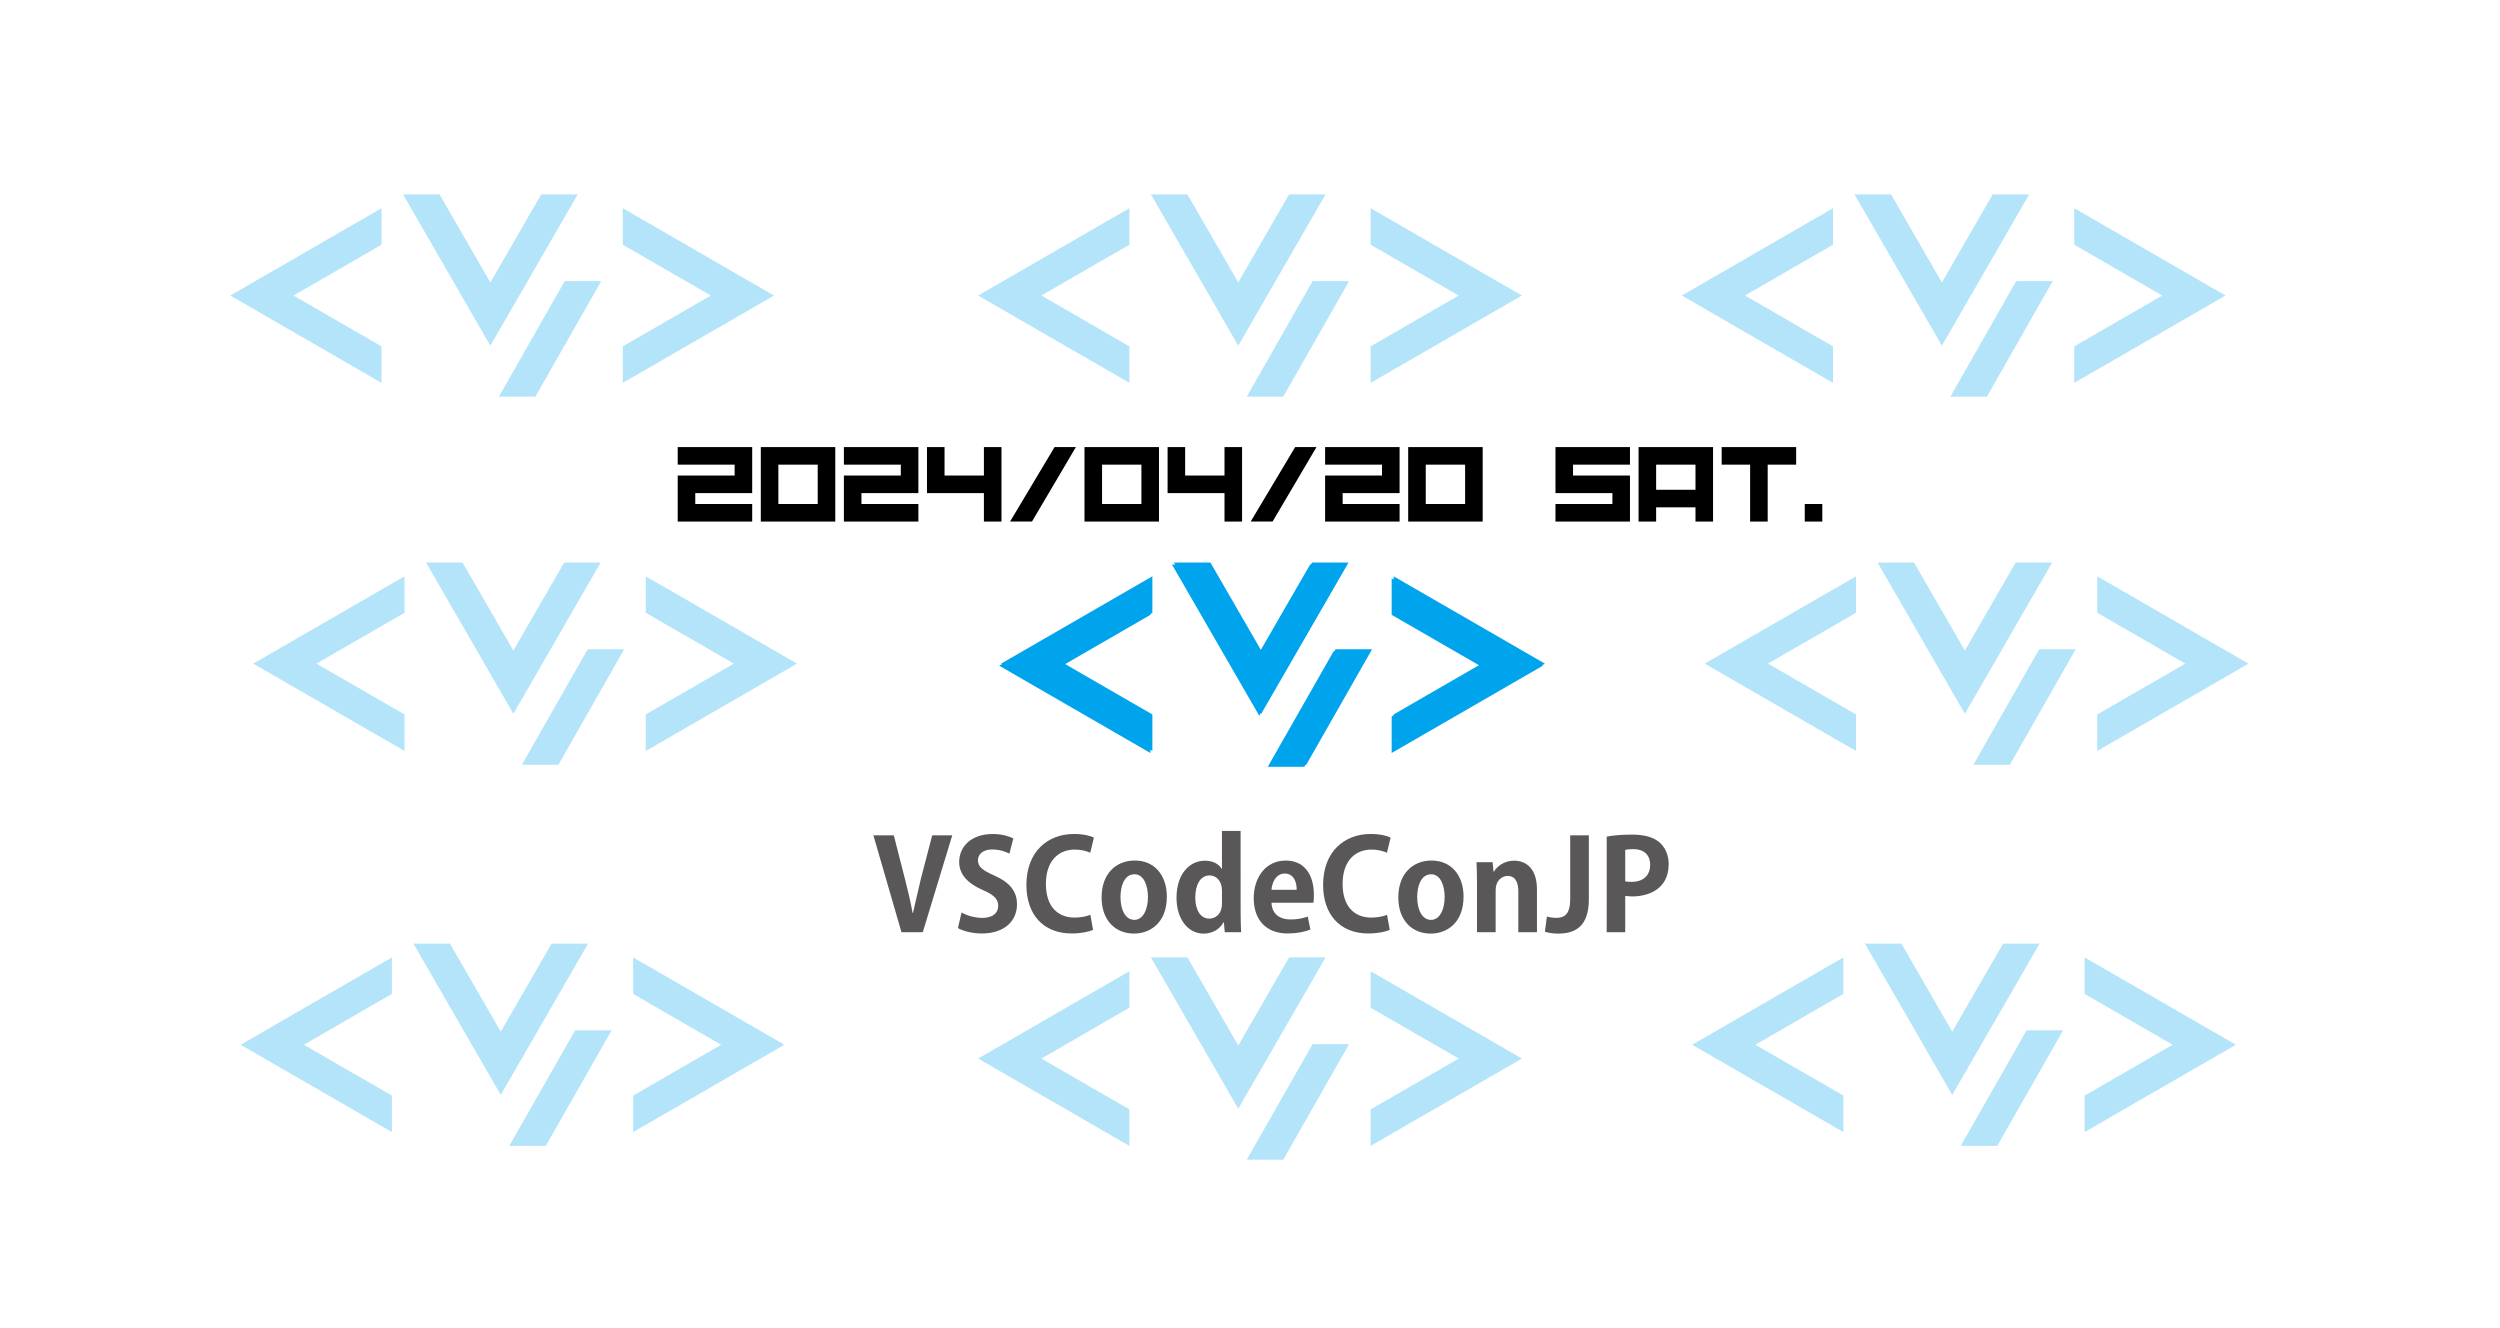 <svg xmlns="http://www.w3.org/2000/svg" xmlns:xlink="http://www.w3.org/1999/xlink" width="1756" zoomAndPan="magnify" viewBox="0 0 1317 699.75" height="933" preserveAspectRatio="xMidYMid meet" version="1.0"><defs><filter x="0%" y="0%" width="100%" height="100%" id="9342c734b5"><feColorMatrix values="0 0 0 0 1 0 0 0 0 1 0 0 0 0 1 0 0 0 1 0" color-interpolation-filters="sRGB"/></filter><g/><mask id="170106ea37"><g filter="url(#9342c734b5)"><rect x="-131.7" width="1580.4" fill="#000000" y="-69.975" height="839.7" fill-opacity="0.3"/></g></mask><clipPath id="bedbe9e991"><path d="M 0.301 0.684 L 80 0.684 L 80 92.812 L 0.301 92.812 Z M 0.301 0.684 " clip-rule="nonzero"/></clipPath><clipPath id="b17b2ddfd9"><path d="M 33.602 46.688 L 79.984 19.906 L 79.984 0.684 L 0.301 46.688 L 79.984 92.691 L 79.984 73.469 Z M 33.602 46.688 " clip-rule="nonzero"/></clipPath><clipPath id="5a8f859d15"><rect x="0" width="81" y="0" height="94"/></clipPath><mask id="198ad7927b"><g filter="url(#9342c734b5)"><rect x="-131.7" width="1580.4" fill="#000000" y="-69.975" height="839.7" fill-opacity="0.3"/></g></mask><clipPath id="92dd441d7a"><path d="M 0.766 0.371 L 80.562 0.371 L 80.562 92.5 L 0.766 92.5 Z M 0.766 0.371 " clip-rule="nonzero"/></clipPath><clipPath id="316f4d5670"><path d="M 34.062 46.375 L 80.449 19.594 L 80.449 0.371 L 0.766 46.375 L 80.449 92.379 L 80.449 73.152 Z M 34.062 46.375 " clip-rule="nonzero"/></clipPath><clipPath id="f2966892b5"><rect x="0" width="81" y="0" height="93"/></clipPath><mask id="927bd89953"><g filter="url(#9342c734b5)"><rect x="-131.7" width="1580.4" fill="#000000" y="-69.975" height="839.7" fill-opacity="0.3"/></g></mask><clipPath id="16036fe316"><path d="M 0.418 0.594 L 80.277 0.594 L 80.277 92.723 L 0.418 92.723 Z M 0.418 0.594 " clip-rule="nonzero"/></clipPath><clipPath id="38fb72d19b"><path d="M 33.715 46.598 L 80.098 19.816 L 80.098 0.594 L 0.418 46.598 L 80.098 92.602 L 80.098 73.379 Z M 33.715 46.598 " clip-rule="nonzero"/></clipPath><clipPath id="83b96d2ccd"><rect x="0" width="81" y="0" height="93"/></clipPath><mask id="a593522ce4"><g filter="url(#9342c734b5)"><rect x="-131.7" width="1580.4" fill="#000000" y="-69.975" height="839.7" fill-opacity="0.3"/></g></mask><clipPath id="0593298c98"><path d="M 5.246 5.328 L 97.742 5.328 L 97.742 85.312 L 5.246 85.312 Z M 5.246 5.328 " clip-rule="nonzero"/></clipPath><clipPath id="12aec1fef7"><path d="M 51.332 51.793 L 24.551 5.41 L 5.328 5.41 L 51.332 85.094 L 97.336 5.41 L 78.113 5.41 Z M 51.332 51.793 " clip-rule="nonzero"/></clipPath><clipPath id="8c1bb0de01"><path d="M 55.738 51 L 109.809 51 L 109.809 112 L 55.738 112 Z M 55.738 51 " clip-rule="nonzero"/></clipPath><clipPath id="9cc12f1d36"><path d="M 109.723 51.105 L 90.5 51.105 L 55.812 111.965 L 75.043 111.965 Z M 109.723 51.105 " clip-rule="nonzero"/></clipPath><clipPath id="1c5db14590"><rect x="0" width="115" y="0" height="118"/></clipPath><mask id="1173053b36"><g filter="url(#9342c734b5)"><rect x="-131.7" width="1580.4" fill="#000000" y="-69.975" height="839.7" fill-opacity="0.3"/></g></mask><clipPath id="c0a252f180"><path d="M 5.707 5.016 L 98 5.016 L 98 85 L 5.707 85 Z M 5.707 5.016 " clip-rule="nonzero"/></clipPath><clipPath id="0c93198dad"><path d="M 51.797 51.48 L 25.016 5.098 L 5.793 5.098 L 51.797 84.781 L 97.797 5.098 L 78.574 5.098 Z M 51.797 51.48 " clip-rule="nonzero"/></clipPath><clipPath id="e1b78b0a67"><path d="M 56.203 50.594 L 110.27 50.594 L 110.27 111.812 L 56.203 111.812 Z M 56.203 50.594 " clip-rule="nonzero"/></clipPath><clipPath id="47c853b11e"><path d="M 90.961 50.793 L 56.273 111.652 L 75.508 111.652 L 110.195 50.781 Z M 90.961 50.793 " clip-rule="nonzero"/></clipPath><clipPath id="bf876f2fa7"><rect x="0" width="116" y="0" height="117"/></clipPath><mask id="cfbbe6823a"><g filter="url(#9342c734b5)"><rect x="-131.7" width="1580.4" fill="#000000" y="-69.975" height="839.7" fill-opacity="0.3"/></g></mask><clipPath id="9d5786e1f8"><path d="M 5.359 5.238 L 97.859 5.238 L 97.859 85.227 L 5.359 85.227 Z M 5.359 5.238 " clip-rule="nonzero"/></clipPath><clipPath id="95c406efd7"><path d="M 51.445 51.707 L 24.668 5.324 L 5.441 5.324 L 51.445 85.004 L 97.449 5.324 L 78.227 5.324 Z M 51.445 51.707 " clip-rule="nonzero"/></clipPath><clipPath id="4f7537876a"><path d="M 55.855 51 L 109.922 51 L 109.922 112 L 55.855 112 Z M 55.855 51 " clip-rule="nonzero"/></clipPath><clipPath id="bdc74c5b39"><path d="M 109.836 51.016 L 90.613 51.016 L 55.926 111.875 L 75.156 111.875 Z M 109.836 51.016 " clip-rule="nonzero"/></clipPath><clipPath id="87d5350ad3"><rect x="0" width="115" y="0" height="118"/></clipPath><mask id="0b512638a4"><g filter="url(#9342c734b5)"><rect x="-131.7" width="1580.4" fill="#000000" y="-69.975" height="839.7" fill-opacity="0.3"/></g></mask><clipPath id="07475b2163"><path d="M 1.07 0.684 L 80.848 0.684 L 80.848 92.812 L 1.07 92.812 Z M 1.07 0.684 " clip-rule="nonzero"/></clipPath><clipPath id="26f346c01d"><path d="M 1.07 0.684 L 1.07 19.906 L 47.453 46.688 L 1.07 73.469 L 1.07 92.691 L 80.75 46.688 Z M 1.07 0.684 " clip-rule="nonzero"/></clipPath><clipPath id="915ce555ec"><rect x="0" width="81" y="0" height="94"/></clipPath><mask id="ee8cc155be"><g filter="url(#9342c734b5)"><rect x="-131.7" width="1580.4" fill="#000000" y="-69.975" height="839.7" fill-opacity="0.3"/></g></mask><clipPath id="242e7a226e"><path d="M 0.531 0.371 L 80.367 0.371 L 80.367 92.5 L 0.531 92.5 Z M 0.531 0.371 " clip-rule="nonzero"/></clipPath><clipPath id="1bbaae3683"><path d="M 46.914 46.375 L 0.531 19.594 L 0.531 0.371 L 80.215 46.375 L 0.531 92.379 L 0.531 73.156 Z M 46.914 46.375 " clip-rule="nonzero"/></clipPath><clipPath id="d548f57a65"><rect x="0" width="81" y="0" height="93"/></clipPath><mask id="03551fdd78"><g filter="url(#9342c734b5)"><rect x="-131.7" width="1580.4" fill="#000000" y="-69.975" height="839.7" fill-opacity="0.3"/></g></mask><clipPath id="e2e56bd43a"><path d="M 1.184 0.598 L 81 0.598 L 81 92.727 L 1.184 92.727 Z M 1.184 0.598 " clip-rule="nonzero"/></clipPath><clipPath id="5d5a940a30"><path d="M 47.566 46.602 L 1.184 19.82 L 1.184 0.598 L 80.867 46.602 L 1.184 92.605 L 1.184 73.379 Z M 47.566 46.602 " clip-rule="nonzero"/></clipPath><clipPath id="92c3dfeb5a"><rect x="0" width="82" y="0" height="93"/></clipPath><mask id="ca4b71a240"><g filter="url(#9342c734b5)"><rect x="-131.7" width="1580.4" fill="#000000" y="-69.975" height="839.7" fill-opacity="0.3"/></g></mask><clipPath id="7f3df35c73"><path d="M 0.281 0.684 L 79.984 0.684 L 79.984 92.812 L 0.281 92.812 Z M 0.281 0.684 " clip-rule="nonzero"/></clipPath><clipPath id="e51880f13e"><path d="M 79.961 0.684 L 0.281 46.684 L 79.961 92.688 L 79.961 73.465 L 33.578 46.684 L 79.961 19.906 Z M 79.961 0.684 " clip-rule="nonzero"/></clipPath><clipPath id="cc701b3090"><rect x="0" width="80" y="0" height="94"/></clipPath><mask id="20ec1e133b"><g filter="url(#9342c734b5)"><rect x="-131.7" width="1580.4" fill="#000000" y="-69.975" height="839.7" fill-opacity="0.3"/></g></mask><clipPath id="75d7b2e169"><path d="M 0.281 0.645 L 79.984 0.645 L 79.984 92.773 L 0.281 92.773 Z M 0.281 0.645 " clip-rule="nonzero"/></clipPath><clipPath id="83892c6888"><path d="M 79.961 0.645 L 0.281 46.648 L 79.961 92.648 L 79.961 73.426 L 33.578 46.648 L 79.961 19.867 Z M 79.961 0.645 " clip-rule="nonzero"/></clipPath><clipPath id="251443780b"><rect x="0" width="80" y="0" height="93"/></clipPath><clipPath id="67285d066c"><path d="M 526.324 304.621 L 606.051 304.621 L 606.051 396.746 L 526.324 396.746 Z M 526.324 304.621 " clip-rule="nonzero"/></clipPath><clipPath id="562d58b2a7"><path d="M 559.66 350.68 L 606.043 323.898 L 606.043 304.676 L 526.363 350.68 L 606.043 396.68 L 606.043 377.449 Z M 559.66 350.68 " clip-rule="nonzero"/></clipPath><clipPath id="38b8b1610f"><path d="M 527.387 303.559 L 607.113 303.559 L 607.113 395.684 L 527.387 395.684 Z M 527.387 303.559 " clip-rule="nonzero"/></clipPath><clipPath id="dbe29a26ea"><path d="M 560.699 349.598 L 607.074 322.816 L 607.074 303.594 L 527.391 349.598 L 607.074 395.602 L 607.074 376.379 Z M 560.699 349.598 " clip-rule="nonzero"/></clipPath><mask id="3aebb2a0c8"><g filter="url(#9342c734b5)"><rect x="-131.7" width="1580.4" fill="#000000" y="-69.975" height="839.7" fill-opacity="0.3"/></g></mask><clipPath id="0df502a2c0"><path d="M 5.223 5.328 L 97.723 5.328 L 97.723 85.312 L 5.223 85.312 Z M 5.223 5.328 " clip-rule="nonzero"/></clipPath><clipPath id="c478c7e8a7"><path d="M 51.312 51.793 L 24.531 5.41 L 5.309 5.41 L 51.312 85.09 L 97.312 5.41 L 78.09 5.41 Z M 51.312 51.793 " clip-rule="nonzero"/></clipPath><clipPath id="b2ef7d4c9b"><path d="M 55.719 51 L 109.785 51 L 109.785 112 L 55.719 112 Z M 55.719 51 " clip-rule="nonzero"/></clipPath><clipPath id="45c8ca37b2"><path d="M 90.477 51.105 L 55.789 111.961 L 75.023 111.961 L 109.711 51.094 Z M 90.477 51.105 " clip-rule="nonzero"/></clipPath><clipPath id="c9b9328342"><rect x="0" width="115" y="0" height="118"/></clipPath><mask id="494aa851b7"><g filter="url(#9342c734b5)"><rect x="-131.7" width="1580.4" fill="#000000" y="-69.975" height="839.7" fill-opacity="0.3"/></g></mask><clipPath id="542f836349"><path d="M 5.223 5.289 L 97.723 5.289 L 97.723 85.273 L 5.223 85.273 Z M 5.223 5.289 " clip-rule="nonzero"/></clipPath><clipPath id="2f747fbd94"><path d="M 51.312 51.754 L 24.531 5.371 L 5.309 5.371 L 51.312 85.055 L 97.312 5.371 L 78.09 5.371 Z M 51.312 51.754 " clip-rule="nonzero"/></clipPath><clipPath id="46b734cd93"><path d="M 55.719 51 L 109.785 51 L 109.785 112 L 55.719 112 Z M 55.719 51 " clip-rule="nonzero"/></clipPath><clipPath id="3846ad69bf"><path d="M 90.477 51.066 L 55.789 111.922 L 75.023 111.922 L 109.711 51.055 Z M 90.477 51.066 " clip-rule="nonzero"/></clipPath><clipPath id="d5d52c1ee9"><rect x="0" width="115" y="0" height="118"/></clipPath><clipPath id="8f621bd11c"><path d="M 617.348 297.188 L 709.781 297.188 L 709.781 377.445 L 617.348 377.445 Z M 617.348 297.188 " clip-rule="nonzero"/></clipPath><clipPath id="0cf23e9a6a"><path d="M 663.391 343.773 L 636.609 297.402 L 617.387 297.402 L 663.391 377.074 L 709.395 297.402 L 690.172 297.402 Z M 663.391 343.773 " clip-rule="nonzero"/></clipPath><clipPath id="370ffde1f2"><path d="M 667.848 343 L 721.953 343 L 721.953 404 L 667.848 404 Z M 667.848 343 " clip-rule="nonzero"/></clipPath><clipPath id="6974b43c77"><path d="M 721.781 343.086 L 702.555 343.086 L 667.871 403.953 L 687.102 403.953 Z M 721.781 343.086 " clip-rule="nonzero"/></clipPath><clipPath id="9683e4af90"><path d="M 618.25 296.285 L 710.684 296.285 L 710.684 376.09 L 618.25 376.09 Z M 618.25 296.285 " clip-rule="nonzero"/></clipPath><clipPath id="68001c93ff"><path d="M 664.422 342.707 L 637.648 296.324 L 618.426 296.324 L 664.422 376.004 L 710.422 296.324 L 691.199 296.324 Z M 664.422 342.707 " clip-rule="nonzero"/></clipPath><clipPath id="d14d0b3626"><path d="M 668.75 342 L 722.855 342 L 722.855 403 L 668.75 403 Z M 668.75 342 " clip-rule="nonzero"/></clipPath><clipPath id="6e2191f024"><path d="M 703.598 342.016 L 668.91 402.883 L 688.133 402.883 L 722.82 342.016 Z M 703.598 342.016 " clip-rule="nonzero"/></clipPath><mask id="b4c63b4127"><g filter="url(#9342c734b5)"><rect x="-131.7" width="1580.4" fill="#000000" y="-69.975" height="839.7" fill-opacity="0.3"/></g></mask><clipPath id="bb6227986a"><path d="M 1.047 0.684 L 80.789 0.684 L 80.789 92.812 L 1.047 92.812 Z M 1.047 0.684 " clip-rule="nonzero"/></clipPath><clipPath id="42196f9ddd"><path d="M 1.047 0.684 L 1.047 19.906 L 47.43 46.688 L 1.047 73.469 L 1.047 92.691 L 80.73 46.688 Z M 1.047 0.684 " clip-rule="nonzero"/></clipPath><clipPath id="01042903e2"><rect x="0" width="81" y="0" height="94"/></clipPath><mask id="b04b4945f2"><g filter="url(#9342c734b5)"><rect x="-131.7" width="1580.4" fill="#000000" y="-69.975" height="839.7" fill-opacity="0.3"/></g></mask><clipPath id="34503263d5"><path d="M 1.047 0.645 L 80.789 0.645 L 80.789 92.773 L 1.047 92.773 Z M 1.047 0.645 " clip-rule="nonzero"/></clipPath><clipPath id="c309f8e6b7"><path d="M 1.047 0.645 L 1.047 19.867 L 47.43 46.648 L 1.047 73.43 L 1.047 92.652 L 80.73 46.648 Z M 1.047 0.645 " clip-rule="nonzero"/></clipPath><clipPath id="50ae87c61d"><rect x="0" width="81" y="0" height="93"/></clipPath><clipPath id="92be671981"><path d="M 733.09 304.621 L 812.816 304.621 L 812.816 396.746 L 733.09 396.746 Z M 733.09 304.621 " clip-rule="nonzero"/></clipPath><clipPath id="8dfbc4bbde"><path d="M 779.512 350.668 L 733.129 323.898 L 733.129 304.676 L 812.809 350.668 L 733.129 396.672 L 733.129 377.449 Z M 779.512 350.668 " clip-rule="nonzero"/></clipPath><clipPath id="89e1de8783"><path d="M 734.152 303.559 L 813.879 303.559 L 813.879 395.684 L 734.152 395.684 Z M 734.152 303.559 " clip-rule="nonzero"/></clipPath><clipPath id="cd630292e5"><path d="M 734.16 303.594 L 734.16 322.82 L 780.543 349.598 L 734.16 376.379 L 734.16 395.602 L 813.84 349.598 Z M 734.16 303.594 " clip-rule="nonzero"/></clipPath><clipPath id="0d9e03b939"><path d="M 460 440.012 L 501.66 440.012 L 501.66 491.316 L 460 491.316 Z M 460 440.012 " clip-rule="nonzero"/></clipPath><clipPath id="3d9c40e725"><path d="M 501.645 440.07 L 486.121 491.094 L 474.902 491.094 L 460.109 440.07 L 470.855 440.07 L 476.621 462.633 C 478.152 468.668 479.672 474.777 480.742 480.945 L 480.941 480.945 L 485.191 462.633 L 491.086 440.07 Z M 501.645 440.07 " clip-rule="nonzero"/></clipPath><clipPath id="2c108f2b01"><path d="M 504.414 439.262 L 535.949 439.262 L 535.949 491.816 L 504.414 491.816 Z M 504.414 439.262 " clip-rule="nonzero"/></clipPath><clipPath id="5ac64103a7"><path d="M 531.762 449.695 C 529.973 448.766 526.855 447.508 522.676 447.508 C 517.496 447.508 515.18 450.297 515.18 453.145 C 515.18 456.793 517.699 458.453 523.934 461.301 C 532.102 464.953 535.75 469.66 535.75 476.367 C 535.75 485.254 529.043 491.762 517.168 491.762 C 512.129 491.762 507.023 490.371 504.633 488.914 L 506.551 480.688 C 509.211 482.285 513.449 483.543 517.566 483.543 C 523.008 483.543 525.863 480.957 525.863 477.176 C 525.863 473.527 523.406 471.34 517.77 468.879 C 510.07 465.562 505.293 460.781 505.293 454.156 C 505.293 445.797 511.859 439.359 522.875 439.359 C 527.723 439.359 531.434 440.488 533.82 441.68 Z M 531.762 449.695 " clip-rule="nonzero"/></clipPath><clipPath id="84ab1bdadf"><path d="M 540.703 439.262 L 576.492 439.262 L 576.492 491.816 L 540.703 491.816 Z M 540.703 439.262 " clip-rule="nonzero"/></clipPath><clipPath id="6a8710d97e"><path d="M 575.809 489.832 C 573.887 490.762 569.77 491.75 564.531 491.75 C 549.207 491.75 540.711 481.336 540.711 466.211 C 540.711 448.355 552.184 439.34 565.719 439.34 C 571.227 439.34 574.809 440.469 576.266 441.262 L 574.348 449.219 C 572.359 448.355 569.699 447.559 566.18 447.559 C 557.754 447.559 550.984 453.324 550.984 465.672 C 550.984 477.219 556.895 483.383 566.121 483.383 C 569.168 483.383 572.418 482.785 574.406 481.926 Z M 575.809 489.832 " clip-rule="nonzero"/></clipPath><clipPath id="329d77fad5"><path d="M 580.246 453.273 L 614.785 453.273 L 614.785 491.816 L 580.246 491.816 Z M 580.246 453.273 " clip-rule="nonzero"/></clipPath><clipPath id="950734717d"><path d="M 597.641 460.574 C 592.199 460.574 590.273 466.941 590.273 472.578 C 590.273 479.145 592.789 484.586 597.57 484.586 C 602.207 484.586 604.738 479.074 604.738 472.508 C 604.738 466.73 602.676 460.562 597.641 460.562 M 614.691 472.309 C 614.691 486.375 605.664 491.812 597.438 491.812 C 587.484 491.812 580.316 484.773 580.316 472.77 C 580.316 460.363 587.812 453.324 597.828 453.324 C 608.176 453.324 614.684 461.082 614.684 472.297 " clip-rule="nonzero"/></clipPath><clipPath id="0938ded3af"><path d="M 619.789 437.508 L 654 437.508 L 654 492 L 619.789 492 Z M 619.789 437.508 " clip-rule="nonzero"/></clipPath><clipPath id="8659dacefb"><path d="M 643.742 469.199 C 643.742 463.82 640.492 461.172 637.234 461.172 C 632.195 461.172 629.668 466.352 629.668 472.789 C 629.668 479.484 632.457 483.934 637.094 483.934 C 640.012 483.934 643.73 481.816 643.73 475.977 Z M 653.559 480.547 C 653.559 484.266 653.688 488.383 653.828 491.094 L 645.203 491.094 L 644.742 485.855 L 644.543 485.855 C 642.613 489.504 638.633 491.832 634.125 491.832 C 625.77 491.832 619.789 484.133 619.789 472.918 C 619.789 460.312 626.758 453.414 634.715 453.414 C 639.035 453.414 642.145 455.203 643.602 457.734 L 643.73 457.734 L 643.73 437.75 L 653.547 437.75 Z M 653.559 480.547 " clip-rule="nonzero"/></clipPath><clipPath id="9a87b1616b"><path d="M 660.336 453.273 L 692.367 453.273 L 692.367 491.816 L 660.336 491.816 Z M 660.336 453.273 " clip-rule="nonzero"/></clipPath><clipPath id="056b0efcc6"><path d="M 683.09 468.738 C 683.156 464.891 681.629 460.184 676.781 460.184 C 672.07 460.184 670.082 465.09 669.812 468.738 Z M 690.316 489.633 C 687.266 490.961 682.949 491.75 678.371 491.75 C 666.953 491.75 660.457 484.586 660.457 473.109 C 660.457 462.492 666.562 453.336 677.371 453.336 C 686.328 453.336 692.164 459.703 692.164 471.648 C 692.164 473.109 692.094 474.496 691.906 475.559 L 669.812 475.559 C 670.074 481.863 674.59 484.383 679.898 484.383 C 683.547 484.383 686.406 483.723 688.926 482.863 Z M 690.316 489.633 " clip-rule="nonzero"/></clipPath><clipPath id="d69d2eb6cd"><path d="M 697 439.262 L 732.664 439.262 L 732.664 491.816 L 697 491.816 Z M 697 439.262 " clip-rule="nonzero"/></clipPath><clipPath id="77e9a182ca"><path d="M 732.109 489.832 C 730.18 490.762 726.074 491.75 720.836 491.75 C 705.512 491.75 697.012 481.336 697.012 466.211 C 697.012 448.355 708.488 439.34 722.023 439.34 C 727.531 439.34 731.109 440.469 732.57 441.262 L 730.652 449.219 C 728.66 448.355 726.004 447.559 722.484 447.559 C 714.059 447.559 707.289 453.324 707.289 465.672 C 707.289 477.219 713.188 483.383 722.414 483.383 C 725.461 483.383 728.711 482.785 730.699 481.926 Z M 732.109 489.832 " clip-rule="nonzero"/></clipPath><clipPath id="38a6d42708"><path d="M 736.418 453.273 L 771 453.273 L 771 492 L 736.418 492 Z M 736.418 453.273 " clip-rule="nonzero"/></clipPath><clipPath id="d87daed284"><path d="M 753.941 460.574 C 748.504 460.574 746.574 466.941 746.574 472.578 C 746.574 479.145 749.094 484.586 753.871 484.586 C 758.52 484.586 761.039 479.074 761.039 472.508 C 761.039 466.73 758.98 460.562 753.941 460.562 M 770.996 472.32 C 770.996 486.383 761.969 491.82 753.742 491.82 C 743.785 491.82 736.629 484.785 736.629 472.777 C 736.629 460.371 744.125 453.336 754.141 453.336 C 764.5 453.336 770.996 461.094 770.996 472.309 " clip-rule="nonzero"/></clipPath><clipPath id="5e60fdd340"><path d="M 777.711 453.273 L 809.746 453.273 L 809.746 491.316 L 777.711 491.316 Z M 777.711 453.273 " clip-rule="nonzero"/></clipPath><clipPath id="06c398754d"><path d="M 809.664 491.094 L 799.848 491.094 L 799.848 469.531 C 799.848 465.02 798.387 461.434 794.207 461.434 C 791.551 461.434 787.91 463.492 787.91 469.129 L 787.91 491.094 L 778.082 491.094 L 778.082 465.281 C 778.082 460.973 777.953 457.453 777.824 454.207 L 786.312 454.207 L 786.781 459.184 L 786.98 459.184 C 788.641 456.465 792.289 453.406 797.656 453.406 C 804.426 453.406 809.664 458.113 809.664 468.469 Z M 809.664 491.094 " clip-rule="nonzero"/></clipPath><clipPath id="255489d2de"><path d="M 813.75 440.012 L 837.027 440.012 L 837.027 492 L 813.75 492 Z M 813.75 440.012 " clip-rule="nonzero"/></clipPath><clipPath id="073252ea92"><path d="M 837.004 473.648 C 837.004 487.715 830.234 491.832 820.75 491.832 C 818.43 491.832 815.57 491.434 813.852 490.832 L 814.91 482.805 C 816.172 483.203 817.898 483.535 819.82 483.535 C 824.266 483.535 827.188 481.547 827.188 473.578 L 827.188 440.07 L 837.004 440.07 Z M 837.004 473.648 " clip-rule="nonzero"/></clipPath><clipPath id="8204d62cc7"><path d="M 846.285 439.512 L 879.074 439.512 L 879.074 491.316 L 846.285 491.316 Z M 846.285 439.512 " clip-rule="nonzero"/></clipPath><clipPath id="bdfdc6cedf"><path d="M 856.164 464.293 C 857.094 464.492 858.156 464.562 859.613 464.562 C 865.723 464.562 869.301 461.113 869.301 455.605 C 869.301 450.168 865.852 447.309 860.414 447.309 C 858.426 447.309 857.023 447.508 856.164 447.707 Z M 846.418 440.73 C 849.598 440.129 853.984 439.672 859.625 439.672 C 866.062 439.672 870.898 440.93 874.16 443.719 C 877.207 446.309 879.066 450.426 879.066 455.137 C 879.066 469.129 867.391 472.25 859.754 472.25 L 856.164 471.98 L 856.164 491.094 L 846.41 491.094 Z M 846.418 440.73 " clip-rule="nonzero"/></clipPath><mask id="ed92cb7f21"><g filter="url(#9342c734b5)"><rect x="-131.7" width="1580.4" fill="#000000" y="-69.975" height="839.7" fill-opacity="0.3"/></g></mask><clipPath id="230022a7ef"><path d="M 0.945 0.684 L 80.648 0.684 L 80.648 92.812 L 0.945 92.812 Z M 0.945 0.684 " clip-rule="nonzero"/></clipPath><clipPath id="4f0d9fe1f1"><path d="M 34.242 46.688 L 80.629 19.906 L 80.629 0.684 L 0.945 46.688 L 80.629 92.691 L 80.629 73.469 Z M 34.242 46.688 " clip-rule="nonzero"/></clipPath><clipPath id="f9c5c82c07"><rect x="0" width="81" y="0" height="94"/></clipPath><mask id="3b0b516f14"><g filter="url(#9342c734b5)"><rect x="-131.7" width="1580.4" fill="#000000" y="-69.975" height="839.7" fill-opacity="0.3"/></g></mask><clipPath id="5d56e390f3"><path d="M 0.41 0.371 L 80.168 0.371 L 80.168 92.5 L 0.41 92.5 Z M 0.41 0.371 " clip-rule="nonzero"/></clipPath><clipPath id="3aa255fdcc"><path d="M 33.707 46.375 L 80.09 19.594 L 80.09 0.371 L 0.41 46.375 L 80.09 92.379 L 80.09 73.152 Z M 33.707 46.375 " clip-rule="nonzero"/></clipPath><clipPath id="abf240e419"><rect x="0" width="81" y="0" height="93"/></clipPath><mask id="6c09bab27a"><g filter="url(#9342c734b5)"><rect x="-131.7" width="1580.4" fill="#000000" y="-69.975" height="839.7" fill-opacity="0.3"/></g></mask><clipPath id="88adc4c189"><path d="M 1.059 0.594 L 80.887 0.594 L 80.887 92.723 L 1.059 92.723 Z M 1.059 0.594 " clip-rule="nonzero"/></clipPath><clipPath id="7358e54b41"><path d="M 34.359 46.598 L 80.742 19.816 L 80.742 0.594 L 1.059 46.598 L 80.742 92.602 L 80.742 73.379 Z M 34.359 46.598 " clip-rule="nonzero"/></clipPath><clipPath id="ddf21cbe45"><rect x="0" width="81" y="0" height="93"/></clipPath><mask id="53c0db1250"><g filter="url(#9342c734b5)"><rect x="-131.7" width="1580.4" fill="#000000" y="-69.975" height="839.7" fill-opacity="0.3"/></g></mask><clipPath id="7fe8a43bf8"><path d="M 5.891 5.328 L 98 5.328 L 98 85.316 L 5.891 85.316 Z M 5.891 5.328 " clip-rule="nonzero"/></clipPath><clipPath id="53623038fd"><path d="M 51.977 51.797 L 25.195 5.41 L 5.973 5.41 L 51.977 85.094 L 97.98 5.41 L 78.754 5.41 Z M 51.977 51.797 " clip-rule="nonzero"/></clipPath><clipPath id="4e6583e183"><path d="M 56.383 51 L 110.453 51 L 110.453 112 L 56.383 112 Z M 56.383 51 " clip-rule="nonzero"/></clipPath><clipPath id="0521dcc317"><path d="M 110.363 51.105 L 91.141 51.105 L 56.453 111.965 L 75.688 111.965 Z M 110.363 51.105 " clip-rule="nonzero"/></clipPath><clipPath id="ef25cf62f7"><rect x="0" width="116" y="0" height="118"/></clipPath><mask id="da3caece2a"><g filter="url(#9342c734b5)"><rect x="-131.7" width="1580.4" fill="#000000" y="-69.975" height="839.7" fill-opacity="0.3"/></g></mask><clipPath id="9891d85948"><path d="M 5.352 5.016 L 97.848 5.016 L 97.848 85 L 5.352 85 Z M 5.352 5.016 " clip-rule="nonzero"/></clipPath><clipPath id="8037b74b9c"><path d="M 51.438 51.48 L 24.656 5.098 L 5.434 5.098 L 51.438 84.781 L 97.441 5.098 L 78.219 5.098 Z M 51.438 51.48 " clip-rule="nonzero"/></clipPath><clipPath id="ff056fc828"><path d="M 55.844 50.594 L 109.914 50.594 L 109.914 111.812 L 55.844 111.812 Z M 55.844 50.594 " clip-rule="nonzero"/></clipPath><clipPath id="8dea9ecd0d"><path d="M 90.605 50.793 L 55.918 111.652 L 75.148 111.652 L 109.836 50.781 Z M 90.605 50.793 " clip-rule="nonzero"/></clipPath><clipPath id="6eb026e11d"><rect x="0" width="115" y="0" height="117"/></clipPath><mask id="a9f5040391"><g filter="url(#9342c734b5)"><rect x="-131.7" width="1580.4" fill="#000000" y="-69.975" height="839.7" fill-opacity="0.3"/></g></mask><clipPath id="9d7902fbc2"><path d="M 6.004 5.238 L 98.5 5.238 L 98.5 85.227 L 6.004 85.227 Z M 6.004 5.238 " clip-rule="nonzero"/></clipPath><clipPath id="f17af80744"><path d="M 52.09 51.707 L 25.309 5.324 L 6.086 5.324 L 52.09 85.004 L 98.094 5.324 L 78.871 5.324 Z M 52.09 51.707 " clip-rule="nonzero"/></clipPath><clipPath id="bff900b891"><path d="M 56.496 51 L 110.566 51 L 110.566 112 L 56.496 112 Z M 56.496 51 " clip-rule="nonzero"/></clipPath><clipPath id="3df5faee10"><path d="M 110.48 51.016 L 91.254 51.016 L 56.566 111.875 L 75.801 111.875 Z M 110.48 51.016 " clip-rule="nonzero"/></clipPath><clipPath id="96f60d642b"><rect x="0" width="116" y="0" height="118"/></clipPath><mask id="ba466934a3"><g filter="url(#9342c734b5)"><rect x="-131.7" width="1580.4" fill="#000000" y="-69.975" height="839.7" fill-opacity="0.3"/></g></mask><clipPath id="bd8ebab7b2"><path d="M 0.711 0.684 L 80.387 0.684 L 80.387 92.809 L 0.711 92.809 Z M 0.711 0.684 " clip-rule="nonzero"/></clipPath><clipPath id="df39a13ae1"><path d="M 0.711 0.684 L 0.711 19.906 L 47.098 46.688 L 0.711 73.469 L 0.711 92.691 L 80.383 46.688 L 80.383 46.68 Z M 0.711 0.684 " clip-rule="nonzero"/></clipPath><clipPath id="77e7e5871c"><rect x="0" width="81" y="0" height="94"/></clipPath><mask id="beed597447"><g filter="url(#9342c734b5)"><rect x="-131.7" width="1580.4" fill="#000000" y="-69.975" height="839.7" fill-opacity="0.3"/></g></mask><clipPath id="2b9c6a4fe2"><path d="M 0.176 0.371 L 79.973 0.371 L 79.973 92.5 L 0.176 92.5 Z M 0.176 0.371 " clip-rule="nonzero"/></clipPath><clipPath id="018ce1378e"><path d="M 0.176 0.371 L 0.176 19.594 L 46.559 46.375 L 0.176 73.156 L 0.176 92.379 L 79.855 46.375 Z M 0.176 0.371 " clip-rule="nonzero"/></clipPath><clipPath id="48d04062df"><rect x="0" width="80" y="0" height="93"/></clipPath><mask id="5b7a14221a"><g filter="url(#9342c734b5)"><rect x="-131.7" width="1580.4" fill="#000000" y="-69.975" height="839.7" fill-opacity="0.3"/></g></mask><clipPath id="747f8a1175"><path d="M 0.828 0.598 L 80.504 0.598 L 80.504 92.719 L 0.828 92.719 Z M 0.828 0.598 " clip-rule="nonzero"/></clipPath><clipPath id="a3f59da27b"><path d="M 0.828 0.598 L 0.828 19.82 L 47.211 46.602 L 0.828 73.379 L 0.828 92.605 L 80.5 46.602 Z M 0.828 0.598 " clip-rule="nonzero"/></clipPath><clipPath id="6e8ade9aab"><rect x="0" width="81" y="0" height="93"/></clipPath></defs><g mask="url(#170106ea37)"><g transform="matrix(1, 0, 0, 1, 121, 109)"><g clip-path="url(#5a8f859d15)"><g clip-path="url(#bedbe9e991)"><g clip-path="url(#b17b2ddfd9)"><path fill="#00a4ed" d="M 0.301 0.684 L 79.98 0.684 L 79.98 92.812 L 0.301 92.812 Z M 0.301 0.684 " fill-opacity="1" fill-rule="nonzero"/></g></g></g></g></g><g mask="url(#198ad7927b)"><g transform="matrix(1, 0, 0, 1, 126, 504)"><g clip-path="url(#f2966892b5)"><g clip-path="url(#92dd441d7a)"><g clip-path="url(#316f4d5670)"><path fill="#00a4ed" d="M 0.766 0.371 L 80.445 0.371 L 80.445 92.5 L 0.766 92.5 Z M 0.766 0.371 " fill-opacity="1" fill-rule="nonzero"/></g></g></g></g></g><g mask="url(#927bd89953)"><g transform="matrix(1, 0, 0, 1, 133, 303)"><g clip-path="url(#83b96d2ccd)"><g clip-path="url(#16036fe316)"><g clip-path="url(#38fb72d19b)"><path fill="#00a4ed" d="M 0.418 0.594 L 80.098 0.594 L 80.098 92.723 L 0.418 92.723 Z M 0.418 0.594 " fill-opacity="1" fill-rule="nonzero"/></g></g></g></g></g><g mask="url(#a593522ce4)"><g transform="matrix(1, 0, 0, 1, 207, 97)"><g clip-path="url(#1c5db14590)"><g clip-path="url(#0593298c98)"><g clip-path="url(#12aec1fef7)"><path fill="#00a4ed" d="M 0.332 0.414 L 114.723 0.414 L 114.723 117.039 L 0.332 117.039 Z M 0.332 0.414 " fill-opacity="1" fill-rule="nonzero"/></g></g><g clip-path="url(#8c1bb0de01)"><g clip-path="url(#9cc12f1d36)"><path fill="#00a4ed" d="M 0.332 0.414 L 114.723 0.414 L 114.723 117.039 L 0.332 117.039 Z M 0.332 0.414 " fill-opacity="1" fill-rule="nonzero"/></g></g></g></g></g><g mask="url(#1173053b36)"><g transform="matrix(1, 0, 0, 1, 212, 492)"><g clip-path="url(#bf876f2fa7)"><g clip-path="url(#c0a252f180)"><g clip-path="url(#0c93198dad)"><path fill="#00a4ed" d="M 0.793 0.102 L 115.188 0.102 L 115.188 116.727 L 0.793 116.727 Z M 0.793 0.102 " fill-opacity="1" fill-rule="nonzero"/></g></g><g clip-path="url(#e1b78b0a67)"><g clip-path="url(#47c853b11e)"><path fill="#00a4ed" d="M 0.793 0.102 L 115.188 0.102 L 115.188 116.727 L 0.793 116.727 Z M 0.793 0.102 " fill-opacity="1" fill-rule="nonzero"/></g></g></g></g></g><g mask="url(#cfbbe6823a)"><g transform="matrix(1, 0, 0, 1, 219, 291)"><g clip-path="url(#87d5350ad3)"><g clip-path="url(#9d5786e1f8)"><g clip-path="url(#95c406efd7)"><path fill="#00a4ed" d="M 0.445 0.324 L 114.84 0.324 L 114.84 116.953 L 0.445 116.953 Z M 0.445 0.324 " fill-opacity="1" fill-rule="nonzero"/></g></g><g clip-path="url(#4f7537876a)"><g clip-path="url(#bdc74c5b39)"><path fill="#00a4ed" d="M 0.445 0.324 L 114.84 0.324 L 114.84 116.953 L 0.445 116.953 Z M 0.445 0.324 " fill-opacity="1" fill-rule="nonzero"/></g></g></g></g></g><g mask="url(#0b512638a4)"><g transform="matrix(1, 0, 0, 1, 327, 109)"><g clip-path="url(#915ce555ec)"><g clip-path="url(#07475b2163)"><g clip-path="url(#26f346c01d)"><path fill="#00a4ed" d="M 1.07 0.684 L 80.75 0.684 L 80.75 92.812 L 1.07 92.812 Z M 1.07 0.684 " fill-opacity="1" fill-rule="nonzero"/></g></g></g></g></g><g mask="url(#ee8cc155be)"><g transform="matrix(1, 0, 0, 1, 333, 504)"><g clip-path="url(#d548f57a65)"><g clip-path="url(#242e7a226e)"><g clip-path="url(#1bbaae3683)"><path fill="#00a4ed" d="M 0.531 0.371 L 80.211 0.371 L 80.211 92.5 L 0.531 92.5 Z M 0.531 0.371 " fill-opacity="1" fill-rule="nonzero"/></g></g></g></g></g><g mask="url(#03551fdd78)"><g transform="matrix(1, 0, 0, 1, 339, 303)"><g clip-path="url(#92c3dfeb5a)"><g clip-path="url(#e2e56bd43a)"><g clip-path="url(#5d5a940a30)"><path fill="#00a4ed" d="M 1.184 0.598 L 80.863 0.598 L 80.863 92.727 L 1.184 92.727 Z M 1.184 0.598 " fill-opacity="1" fill-rule="nonzero"/></g></g></g></g></g><g mask="url(#ca4b71a240)"><g transform="matrix(1, 0, 0, 1, 515, 109)"><g clip-path="url(#cc701b3090)"><g clip-path="url(#7f3df35c73)"><g clip-path="url(#e51880f13e)"><path fill="#00a4ed" d="M 0.281 0.684 L 79.961 0.684 L 79.961 92.812 L 0.281 92.812 Z M 0.281 0.684 " fill-opacity="1" fill-rule="nonzero"/></g></g></g></g></g><g mask="url(#20ec1e133b)"><g transform="matrix(1, 0, 0, 1, 515, 511)"><g clip-path="url(#251443780b)"><g clip-path="url(#75d7b2e169)"><g clip-path="url(#83892c6888)"><path fill="#00a4ed" d="M 0.281 0.645 L 79.961 0.645 L 79.961 92.773 L 0.281 92.773 Z M 0.281 0.645 " fill-opacity="1" fill-rule="nonzero"/></g></g></g></g></g><g clip-path="url(#67285d066c)"><g clip-path="url(#562d58b2a7)"><path fill="#00a4ed" d="M 521.363 298.598 L 612.074 298.598 L 612.074 401.707 L 521.363 401.707 Z M 521.363 298.598 " fill-opacity="1" fill-rule="nonzero"/></g></g><g clip-path="url(#38b8b1610f)"><g clip-path="url(#dbe29a26ea)"><path fill="#00a4ed" d="M 521.363 298.598 L 612.074 298.598 L 612.074 401.707 L 521.363 401.707 Z M 521.363 298.598 " fill-opacity="1" fill-rule="nonzero"/></g></g><g mask="url(#3aebb2a0c8)"><g transform="matrix(1, 0, 0, 1, 601, 97)"><g clip-path="url(#c9b9328342)"><g clip-path="url(#0df502a2c0)"><g clip-path="url(#c478c7e8a7)"><path fill="#00a4ed" d="M 0.309 0.41 L 114.703 0.41 L 114.703 117.039 L 0.309 117.039 Z M 0.309 0.41 " fill-opacity="1" fill-rule="nonzero"/></g></g><g clip-path="url(#b2ef7d4c9b)"><g clip-path="url(#45c8ca37b2)"><path fill="#00a4ed" d="M 0.309 0.41 L 114.703 0.41 L 114.703 117.039 L 0.309 117.039 Z M 0.309 0.41 " fill-opacity="1" fill-rule="nonzero"/></g></g></g></g></g><g mask="url(#494aa851b7)"><g transform="matrix(1, 0, 0, 1, 601, 499)"><g clip-path="url(#d5d52c1ee9)"><g clip-path="url(#542f836349)"><g clip-path="url(#2f747fbd94)"><path fill="#00a4ed" d="M 0.309 0.375 L 114.703 0.375 L 114.703 117 L 0.309 117 Z M 0.309 0.375 " fill-opacity="1" fill-rule="nonzero"/></g></g><g clip-path="url(#46b734cd93)"><g clip-path="url(#3846ad69bf)"><path fill="#00a4ed" d="M 0.309 0.375 L 114.703 0.375 L 114.703 117 L 0.309 117 Z M 0.309 0.375 " fill-opacity="1" fill-rule="nonzero"/></g></g></g></g></g><g clip-path="url(#8f621bd11c)"><g clip-path="url(#0cf23e9a6a)"><path fill="#00a4ed" d="M 612.391 291.324 L 727.816 291.324 L 727.816 409.004 L 612.391 409.004 Z M 612.391 291.324 " fill-opacity="1" fill-rule="nonzero"/></g></g><g clip-path="url(#370ffde1f2)"><g clip-path="url(#6974b43c77)"><path fill="#00a4ed" d="M 612.391 291.324 L 727.816 291.324 L 727.816 409.004 L 612.391 409.004 Z M 612.391 291.324 " fill-opacity="1" fill-rule="nonzero"/></g></g><g clip-path="url(#9683e4af90)"><g clip-path="url(#68001c93ff)"><path fill="#00a4ed" d="M 612.391 291.324 L 727.816 291.324 L 727.816 409.004 L 612.391 409.004 Z M 612.391 291.324 " fill-opacity="1" fill-rule="nonzero"/></g></g><g clip-path="url(#d14d0b3626)"><g clip-path="url(#6e2191f024)"><path fill="#00a4ed" d="M 612.391 291.324 L 727.816 291.324 L 727.816 409.004 L 612.391 409.004 Z M 612.391 291.324 " fill-opacity="1" fill-rule="nonzero"/></g></g><g mask="url(#b4c63b4127)"><g transform="matrix(1, 0, 0, 1, 721, 109)"><g clip-path="url(#01042903e2)"><g clip-path="url(#bb6227986a)"><g clip-path="url(#42196f9ddd)"><path fill="#00a4ed" d="M 1.047 0.684 L 80.727 0.684 L 80.727 92.812 L 1.047 92.812 Z M 1.047 0.684 " fill-opacity="1" fill-rule="nonzero"/></g></g></g></g></g><g mask="url(#b04b4945f2)"><g transform="matrix(1, 0, 0, 1, 721, 511)"><g clip-path="url(#50ae87c61d)"><g clip-path="url(#34503263d5)"><g clip-path="url(#c309f8e6b7)"><path fill="#00a4ed" d="M 1.047 0.645 L 80.727 0.645 L 80.727 92.773 L 1.047 92.773 Z M 1.047 0.645 " fill-opacity="1" fill-rule="nonzero"/></g></g></g></g></g><g clip-path="url(#92be671981)"><g clip-path="url(#8dfbc4bbde)"><path fill="#00a4ed" d="M 728.129 298.598 L 818.84 298.598 L 818.84 401.707 L 728.129 401.707 Z M 728.129 298.598 " fill-opacity="1" fill-rule="nonzero"/></g></g><g clip-path="url(#89e1de8783)"><g clip-path="url(#cd630292e5)"><path fill="#00a4ed" d="M 728.129 298.598 L 818.84 298.598 L 818.84 401.707 L 728.129 401.707 Z M 728.129 298.598 " fill-opacity="1" fill-rule="nonzero"/></g></g><g clip-path="url(#0d9e03b939)"><g clip-path="url(#3d9c40e725)"><path fill="#595757" d="M 455.109 432.754 L 884.078 432.754 L 884.078 496.824 L 455.109 496.824 Z M 455.109 432.754 " fill-opacity="1" fill-rule="nonzero"/></g></g><g clip-path="url(#2c108f2b01)"><g clip-path="url(#5ac64103a7)"><path fill="#595757" d="M 455.109 432.754 L 884.078 432.754 L 884.078 496.824 L 455.109 496.824 Z M 455.109 432.754 " fill-opacity="1" fill-rule="nonzero"/></g></g><g clip-path="url(#84ab1bdadf)"><g clip-path="url(#6a8710d97e)"><path fill="#595757" d="M 455.109 432.754 L 884.078 432.754 L 884.078 496.824 L 455.109 496.824 Z M 455.109 432.754 " fill-opacity="1" fill-rule="nonzero"/></g></g><g clip-path="url(#329d77fad5)"><g clip-path="url(#950734717d)"><path fill="#595757" d="M 455.109 432.754 L 884.078 432.754 L 884.078 496.824 L 455.109 496.824 Z M 455.109 432.754 " fill-opacity="1" fill-rule="nonzero"/></g></g><g clip-path="url(#0938ded3af)"><g clip-path="url(#8659dacefb)"><path fill="#595757" d="M 455.109 432.754 L 884.078 432.754 L 884.078 496.824 L 455.109 496.824 Z M 455.109 432.754 " fill-opacity="1" fill-rule="nonzero"/></g></g><g clip-path="url(#9a87b1616b)"><g clip-path="url(#056b0efcc6)"><path fill="#595757" d="M 455.109 432.754 L 884.078 432.754 L 884.078 496.824 L 455.109 496.824 Z M 455.109 432.754 " fill-opacity="1" fill-rule="nonzero"/></g></g><g clip-path="url(#d69d2eb6cd)"><g clip-path="url(#77e9a182ca)"><path fill="#595757" d="M 455.109 432.754 L 884.078 432.754 L 884.078 496.824 L 455.109 496.824 Z M 455.109 432.754 " fill-opacity="1" fill-rule="nonzero"/></g></g><g clip-path="url(#38a6d42708)"><g clip-path="url(#d87daed284)"><path fill="#595757" d="M 455.109 432.754 L 884.078 432.754 L 884.078 496.824 L 455.109 496.824 Z M 455.109 432.754 " fill-opacity="1" fill-rule="nonzero"/></g></g><g clip-path="url(#5e60fdd340)"><g clip-path="url(#06c398754d)"><path fill="#595757" d="M 455.109 432.754 L 884.078 432.754 L 884.078 496.824 L 455.109 496.824 Z M 455.109 432.754 " fill-opacity="1" fill-rule="nonzero"/></g></g><g clip-path="url(#255489d2de)"><g clip-path="url(#073252ea92)"><path fill="#595757" d="M 455.109 432.754 L 884.078 432.754 L 884.078 496.824 L 455.109 496.824 Z M 455.109 432.754 " fill-opacity="1" fill-rule="nonzero"/></g></g><g clip-path="url(#8204d62cc7)"><g clip-path="url(#bdfdc6cedf)"><path fill="#595757" d="M 455.109 432.754 L 884.078 432.754 L 884.078 496.824 L 455.109 496.824 Z M 455.109 432.754 " fill-opacity="1" fill-rule="nonzero"/></g></g><g mask="url(#ed92cb7f21)"><g transform="matrix(1, 0, 0, 1, 885, 109)"><g clip-path="url(#f9c5c82c07)"><g clip-path="url(#230022a7ef)"><g clip-path="url(#4f0d9fe1f1)"><path fill="#00a4ed" d="M 0.945 0.684 L 80.625 0.684 L 80.625 92.812 L 0.945 92.812 Z M 0.945 0.684 " fill-opacity="1" fill-rule="nonzero"/></g></g></g></g></g><g mask="url(#3b0b516f14)"><g transform="matrix(1, 0, 0, 1, 891, 504)"><g clip-path="url(#abf240e419)"><g clip-path="url(#5d56e390f3)"><g clip-path="url(#3aa255fdcc)"><path fill="#00a4ed" d="M 0.41 0.371 L 80.086 0.371 L 80.086 92.5 L 0.41 92.5 Z M 0.41 0.371 " fill-opacity="1" fill-rule="nonzero"/></g></g></g></g></g><g mask="url(#6c09bab27a)"><g transform="matrix(1, 0, 0, 1, 897, 303)"><g clip-path="url(#ddf21cbe45)"><g clip-path="url(#88adc4c189)"><g clip-path="url(#7358e54b41)"><path fill="#00a4ed" d="M 1.059 0.594 L 80.738 0.594 L 80.738 92.723 L 1.059 92.723 Z M 1.059 0.594 " fill-opacity="1" fill-rule="nonzero"/></g></g></g></g></g><g mask="url(#53c0db1250)"><g transform="matrix(1, 0, 0, 1, 971, 97)"><g clip-path="url(#ef25cf62f7)"><g clip-path="url(#7fe8a43bf8)"><g clip-path="url(#53623038fd)"><path fill="#00a4ed" d="M 0.973 0.414 L 115.367 0.414 L 115.367 117.039 L 0.973 117.039 Z M 0.973 0.414 " fill-opacity="1" fill-rule="nonzero"/></g></g><g clip-path="url(#4e6583e183)"><g clip-path="url(#0521dcc317)"><path fill="#00a4ed" d="M 0.973 0.414 L 115.367 0.414 L 115.367 117.039 L 0.973 117.039 Z M 0.973 0.414 " fill-opacity="1" fill-rule="nonzero"/></g></g></g></g></g><g mask="url(#da3caece2a)"><g transform="matrix(1, 0, 0, 1, 977, 492)"><g clip-path="url(#6eb026e11d)"><g clip-path="url(#9891d85948)"><g clip-path="url(#8037b74b9c)"><path fill="#00a4ed" d="M 0.438 0.102 L 114.828 0.102 L 114.828 116.727 L 0.438 116.727 Z M 0.438 0.102 " fill-opacity="1" fill-rule="nonzero"/></g></g><g clip-path="url(#ff056fc828)"><g clip-path="url(#8dea9ecd0d)"><path fill="#00a4ed" d="M 0.438 0.102 L 114.828 0.102 L 114.828 116.727 L 0.438 116.727 Z M 0.438 0.102 " fill-opacity="1" fill-rule="nonzero"/></g></g></g></g></g><g mask="url(#a9f5040391)"><g transform="matrix(1, 0, 0, 1, 983, 291)"><g clip-path="url(#96f60d642b)"><g clip-path="url(#9d7902fbc2)"><g clip-path="url(#f17af80744)"><path fill="#00a4ed" d="M 1.086 0.324 L 115.48 0.324 L 115.48 116.953 L 1.086 116.953 Z M 1.086 0.324 " fill-opacity="1" fill-rule="nonzero"/></g></g><g clip-path="url(#bff900b891)"><g clip-path="url(#3df5faee10)"><path fill="#00a4ed" d="M 1.086 0.324 L 115.48 0.324 L 115.48 116.953 L 1.086 116.953 Z M 1.086 0.324 " fill-opacity="1" fill-rule="nonzero"/></g></g></g></g></g><g mask="url(#ba466934a3)"><g transform="matrix(1, 0, 0, 1, 1092, 109)"><g clip-path="url(#77e7e5871c)"><g clip-path="url(#bd8ebab7b2)"><g clip-path="url(#df39a13ae1)"><path fill="#00a4ed" d="M 0.711 0.684 L 80.387 0.684 L 80.387 92.809 L 0.711 92.809 Z M 0.711 0.684 " fill-opacity="1" fill-rule="nonzero"/></g></g></g></g></g><g mask="url(#beed597447)"><g transform="matrix(1, 0, 0, 1, 1098, 504)"><g clip-path="url(#48d04062df)"><g clip-path="url(#2b9c6a4fe2)"><g clip-path="url(#018ce1378e)"><path fill="#00a4ed" d="M 0.176 0.371 L 79.855 0.371 L 79.855 92.5 L 0.176 92.5 Z M 0.176 0.371 " fill-opacity="1" fill-rule="nonzero"/></g></g></g></g></g><g mask="url(#5b7a14221a)"><g transform="matrix(1, 0, 0, 1, 1104, 303)"><g clip-path="url(#6e8ade9aab)"><g clip-path="url(#747f8a1175)"><g clip-path="url(#a3f59da27b)"><path fill="#00a4ed" d="M 0.828 0.598 L 80.504 0.598 L 80.504 92.719 L 0.828 92.719 Z M 0.828 0.598 " fill-opacity="1" fill-rule="nonzero"/></g></g></g></g></g><g fill="#000000" fill-opacity="1"><g transform="translate(354.087, 274.761)"><g><path d="M 2.93 -39.238 L 2.93 -29.984 L 32.914 -29.984 L 32.914 -24.246 L 2.93 -24.246 L 2.93 0 L 42.168 0 L 42.168 -9.254 L 12.18 -9.254 L 12.18 -14.992 L 42.168 -14.992 L 42.168 -39.238 Z M 2.93 -39.238 "/></g></g></g><g fill="#000000" fill-opacity="1"><g transform="translate(397.86, 274.761)"><g><path d="M 2.93 0 L 42.168 0 L 42.168 -39.238 L 2.93 -39.238 Z M 12.18 -9.254 L 12.18 -29.984 L 32.914 -29.984 L 32.914 -9.254 Z M 12.18 -9.254 "/></g></g></g><g fill="#000000" fill-opacity="1"><g transform="translate(441.633, 274.761)"><g><path d="M 2.93 -39.238 L 2.93 -29.984 L 32.914 -29.984 L 32.914 -24.246 L 2.93 -24.246 L 2.93 0 L 42.168 0 L 42.168 -9.254 L 12.18 -9.254 L 12.18 -14.992 L 42.168 -14.992 L 42.168 -39.238 Z M 2.93 -39.238 "/></g></g></g><g fill="#000000" fill-opacity="1"><g transform="translate(485.405, 274.761)"><g><path d="M 12.18 -39.238 L 2.93 -39.238 L 2.93 -14.992 L 32.914 -14.992 L 32.914 0 L 42.168 0 L 42.168 -39.238 L 32.914 -39.238 L 32.914 -24.246 L 12.18 -24.246 Z M 12.18 -39.238 "/></g></g></g><g fill="#000000" fill-opacity="1"><g transform="translate(529.178, 274.761)"><g><path d="M 2.93 0 L 14.465 0 L 37.598 -39.238 L 26.355 -39.238 Z M 2.93 0 "/></g></g></g><g fill="#000000" fill-opacity="1"><g transform="translate(568.383, 274.761)"><g><path d="M 2.93 0 L 42.168 0 L 42.168 -39.238 L 2.93 -39.238 Z M 12.18 -9.254 L 12.18 -29.984 L 32.914 -29.984 L 32.914 -9.254 Z M 12.18 -9.254 "/></g></g></g><g fill="#000000" fill-opacity="1"><g transform="translate(612.156, 274.761)"><g><path d="M 12.18 -39.238 L 2.93 -39.238 L 2.93 -14.992 L 32.914 -14.992 L 32.914 0 L 42.168 0 L 42.168 -39.238 L 32.914 -39.238 L 32.914 -24.246 L 12.18 -24.246 Z M 12.18 -39.238 "/></g></g></g><g fill="#000000" fill-opacity="1"><g transform="translate(655.929, 274.761)"><g><path d="M 2.93 0 L 14.465 0 L 37.598 -39.238 L 26.355 -39.238 Z M 2.93 0 "/></g></g></g><g fill="#000000" fill-opacity="1"><g transform="translate(695.134, 274.761)"><g><path d="M 2.93 -39.238 L 2.93 -29.984 L 32.914 -29.984 L 32.914 -24.246 L 2.93 -24.246 L 2.93 0 L 42.168 0 L 42.168 -9.254 L 12.18 -9.254 L 12.18 -14.992 L 42.168 -14.992 L 42.168 -39.238 Z M 2.93 -39.238 "/></g></g></g><g fill="#000000" fill-opacity="1"><g transform="translate(738.906, 274.761)"><g><path d="M 2.93 0 L 42.168 0 L 42.168 -39.238 L 2.93 -39.238 Z M 12.18 -9.254 L 12.18 -29.984 L 32.914 -29.984 L 32.914 -9.254 Z M 12.18 -9.254 "/></g></g></g><g fill="#000000" fill-opacity="1"><g transform="translate(782.679, 274.761)"><g/></g></g><g fill="#000000" fill-opacity="1"><g transform="translate(816.496, 274.761)"><g><path d="M 2.93 -9.254 L 2.93 0 L 42.168 0 L 42.168 -24.246 L 12.18 -24.246 L 12.18 -29.984 L 42.168 -29.984 L 42.168 -39.238 L 2.93 -39.238 L 2.93 -14.992 L 32.914 -14.992 L 32.914 -9.254 Z M 2.93 -9.254 "/></g></g></g><g fill="#000000" fill-opacity="1"><g transform="translate(860.269, 274.761)"><g><path d="M 42.168 -39.238 L 2.93 -39.238 L 2.93 0 L 12.18 0 L 12.18 -7.496 L 32.914 -7.496 L 32.914 0 L 42.168 0 Z M 12.18 -16.75 L 12.18 -29.984 L 32.914 -29.984 L 32.914 -16.75 Z M 12.18 -16.75 "/></g></g></g><g fill="#000000" fill-opacity="1"><g transform="translate(904.042, 274.761)"><g><path d="M 2.93 -39.238 L 2.93 -29.984 L 17.922 -29.984 L 17.922 0 L 27.176 0 L 27.176 -29.984 L 42.168 -29.984 L 42.168 -39.238 Z M 2.93 -39.238 "/></g></g></g><g fill="#000000" fill-opacity="1"><g transform="translate(947.815, 274.761)"><g><path d="M 2.93 0 L 12.18 0 L 12.18 -9.254 L 2.93 -9.254 Z M 2.93 0 "/></g></g></g></svg>
